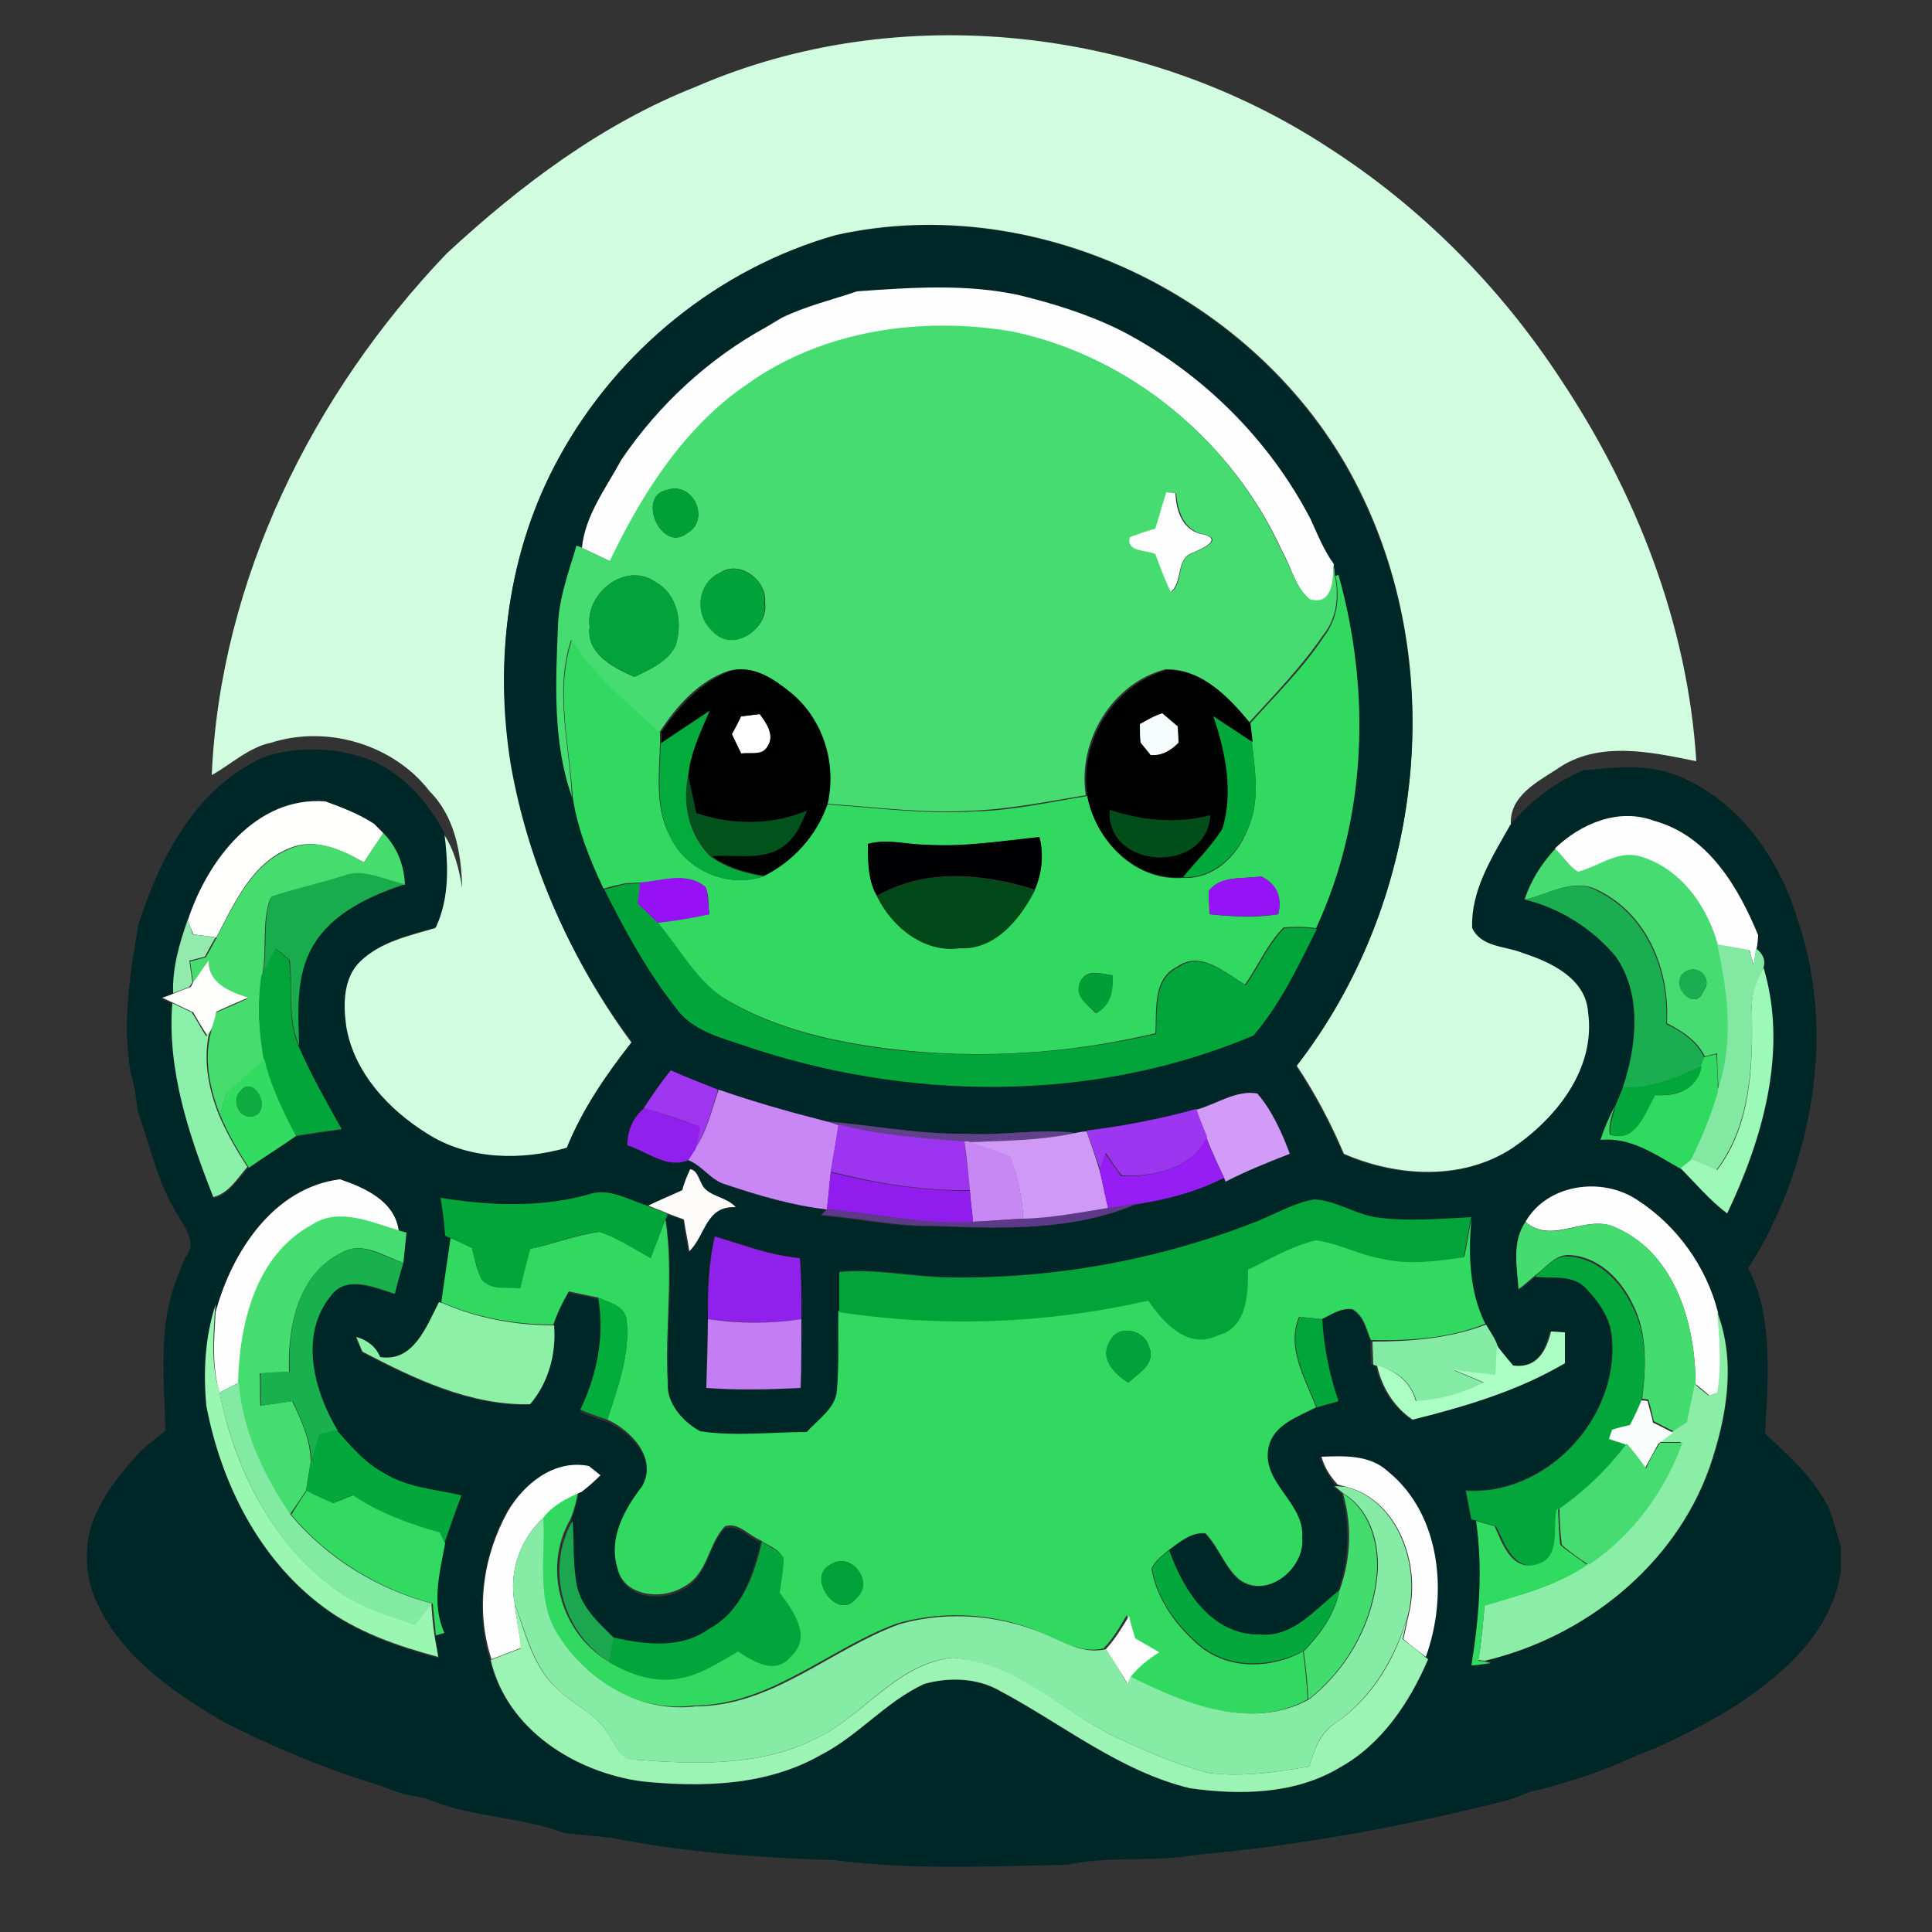 <?xml version="1.0" encoding="utf-8"?>
<!-- Generator: Adobe Illustrator 26.0.3, SVG Export Plug-In . SVG Version: 6.00 Build 0)  -->
<svg version="1.1" id="Layer_1" xmlns="http://www.w3.org/2000/svg" xmlns:xlink="http://www.w3.org/1999/xlink" x="0px" y="0px"
	 viewBox="0 0 250 250" style="enable-background:new 0 0 250 250;" xml:space="preserve">
<rect x="0" y="0" width="250" height="250" fill="#333333" stroke="none"/>
<style type="text/css">
	.st0{fill:#FFFFFF;}
	.st1{fill:#D1FCDF;}
	.st2{fill:#002727;}
	.st3{fill:#FEFEFE;}
	.st4{fill:#47DC71;}
	.st5{fill:#00A036;}
	.st6{fill:#FDFDFD;}
	.st7{fill:#00A33A;}
	.st8{fill:#31D960;}
	.st9{fill:#01A33A;}
	.st10{fill:#000101;}
	.st11{fill:#03AA3C;}
	.st12{fill:#F5FDFC;}
	.st13{fill:#01A93B;}
	.st14{fill:#02521C;}
	.st15{fill:#FFFFFE;}
	.st16{fill:#024E1B;}
	.st17{fill:#FFFEFE;}
	.st18{fill:#46DC6E;}
	.st19{fill:#000002;}
	.st20{fill:#19AC4D;}
	.st21{fill:#01A53A;}
	.st22{fill:#9612F4;}
	.st23{fill:#014818;}
	.st24{fill:#9613F5;}
	.st25{fill:#1AAE50;}
	.st26{fill:#93EAAD;}
	.st27{fill:#82E8A2;}
	.st28{fill:#02A539;}
	.st29{fill:#FEFEFD;}
	.st30{fill:#009E36;}
	.st31{fill:#1AAE4E;}
	.st32{fill:#9CF9B7;}
	.st33{fill:#8BF0A9;}
	.st34{fill:#30D95F;}
	.st35{fill:#32DC60;}
	.st36{fill:#01A73B;}
	.st37{fill:#A037F0;}
	.st38{fill:#0EAB41;}
	.st39{fill:#C887F4;}
	.st40{fill:#D29BF7;}
	.st41{fill:#911FED;}
	.st42{fill:#9C36F0;}
	.st43{fill:#60418A;}
	.st44{fill:#9C34F0;}
	.st45{fill:#CF9AF6;}
	.st46{fill:#971DF5;}
	.st47{fill:#C888F4;}
	.st48{fill:#FDFCFB;}
	.st49{fill:#911CEE;}
	.st50{fill:#FFFEFF;}
	.st51{fill:#02A43A;}
	.st52{fill:#5D398A;}
	.st53{fill:#45DD70;}
	.st54{fill:#45DC6F;}
	.st55{fill:#9021EC;}
	.st56{fill:#18B14E;}
	.st57{fill:#02A63B;}
	.st58{fill:#8DF0A7;}
	.st59{fill:#02AD3C;}
	.st60{fill:#99F7B2;}
	.st61{fill:#01A63A;}
	.st62{fill:#8AEEA7;}
	.st63{fill:#C57DF4;}
	.st64{fill:#83EBA3;}
	.st65{fill:#01A23C;}
	.st66{fill:#ABFFC5;}
	.st67{fill:#82EAA3;}
	.st68{fill:#FAFDFB;}
	.st69{fill:#02A83C;}
	.st70{fill:#46DC71;}
	.st71{fill:#FEFDFD;}
	.st72{fill:#86EBA5;}
	.st73{fill:#32DA61;}
	.st74{fill:#43DD6E;}
	.st75{fill:#31DA60;}
	.st76{fill:#1CA64F;}
	.st77{fill:#01A53B;}
	.st78{fill:#03A73B;}
	.st79{fill:#00A138;}
	.st80{fill:#9BF4B4;}
	.st81{fill:#FEFDFE;}
</style>
<g id="_x23_ffffffff">
	<path class="st0" d="M95.9,92.7c0.8-0.1,1.6-0.2,2.4-0.3c0.9,1.1,2,2.8,1,4.2c-0.7,1.3-2.3,0.8-3.4,0.9c-0.3-0.6-0.9-1.9-1.2-2.5
		C95.1,94.4,95.6,93.3,95.9,92.7z"/>
</g>
<g id="_x23_d1fcdfff">
	<path class="st1" d="M90.1,11.2c26.3-11.4,58-7.7,81.8,7.9c12,7.7,22.2,18,30,29.9c9.8,14.7,16.5,31.8,17.6,49.5
		c-5.9-1.2-12.7-2.7-18,1c-2.6,1.7-6.2,3.5-6,7.2c-2.3,4.1-5.1,8.4-4.9,13.3c1.2,2.5,4.3,2.2,6.5,3.2c3.7,1.2,8.2,3.3,8.5,7.7
		c1,7.3-4.1,13.7-9.8,17.6c-6.5,4.3-15,3.8-21.9,0.8c-1.7-4-3.7-7.8-6.1-11.4c16.1-20.8,19.9-50.8,8.1-74.5
		c-12-24.3-41.1-38.9-67.7-33C93,34.7,79.9,45.4,72.4,59.1c-6.7,12.1-8.5,26.4-6.2,39.9c2.3,13,7.7,25.3,15.5,35.9
		c-3.3,4.2-6.4,8.7-8.4,13.7c-5.9,1.8-12.8,1.7-18.1-1.8c-5-3.1-9.5-7.9-10.5-13.9c-0.4-2.9-0.4-6.4,1.9-8.5
		c2.6-2.5,6.3-3.3,9.7-4.3c1.8-3.8,1.6-8.1,1.1-12.2c1.4,2.1,2,4.5,2.4,7c-0.1-4.4-0.9-9.2-4.2-12.5c-4.7-6.1-13.3-8.6-20.5-6.3
		c-2.9,0.6-5.2,2.8-7.7,4.2C28.5,75.1,40.4,51,57.8,32.8C67.3,24,77.9,16,90.1,11.2z"/>
</g>
<g id="_x23_002727ff">
	<path class="st2" d="M72.4,59.1c7.5-13.7,20.6-24.4,35.7-28.6c26.6-6,55.7,8.7,67.7,33c11.9,23.7,8.1,53.7-8.1,74.5
		c2.4,3.6,4.4,7.4,6.1,11.4c6.9,3,15.4,3.5,21.9-0.8c5.7-3.9,10.8-10.3,9.8-17.6c-0.3-4.4-4.8-6.5-8.5-7.7c-2.2-0.9-5.3-0.7-6.5-3.2
		c-0.2-4.9,2.6-9.2,4.9-13.3c2.5-3.1,5.8-5.5,9.4-7.1c4-0.4,8.2-0.9,12.1,0.6c8.1,3.2,13.4,10.8,15.8,19c3.9,11.6,2.7,24.4-1.8,35.7
		c-1.3,3.1-2.8,6.3-4.7,9.1c0.7,1.3,1.2,2.7,1.6,4.1c1.4,5.6,0.9,11.6,0.6,17.3c3.1,2.9,6.4,5.8,8.3,9.8c0.6,1.6,1,3.2,1.5,4.8
		c0,0.8,0,2.4,0,3.2c-0.8,5.6-4.4,10.3-8.7,13.8c-2.7,2.3-5.7,4.2-8.8,5.9c-2.2,1.2-4.5,2.3-6.7,3.3c-1.4,0.5-2.8,1.1-4.1,1.7
		c-3.9,1.7-7.9,2.9-12,3.9c-1,0.4-2,0.8-3,1.1c-13.1,3.3-26.5,5.8-40,7c-5.6,1-11.3,0.1-16.8,1.3c-10,0.2-20.1,0.7-30.1-0.6
		c-9.7-0.3-19.4-1-28.9-2.9c-2-0.2-4.1-0.4-6.1-0.6c-5.8-2.2-12.2-2-17.9-4.5c-1-0.2-2.1-0.4-3.1-0.6c-1-0.4-2-0.7-3-1.1
		c-6.9-2.1-13.6-4.9-20.1-8.2c-6.9-4.1-14.1-9-17-17c-0.9-2.9-0.9-6,0.1-8.9c1.3-3.4,3.6-6.3,6.1-9c1-1,2.2-1.8,3.3-2.8
		c-0.1-5.7-0.8-11.6,0.7-17.3c0.5-1.7,1.1-3.4,1.9-5.1c1.6-2-0.2-4-1.2-5.8c-2.5-4.1-3.4-8.8-5-13.2c-0.2-1.7-0.4-3.4-0.9-4.9
		c-1.1-6.4-0.1-12.8,1-19.1c2.8-8.8,7.5-17.9,16.4-21.8c4.5-1.4,9.6-1.2,14,0.6c4.1,1.9,7.1,5.3,9.2,9.3c0.5,4.1,0.7,8.3-1.1,12.2
		c-3.4,0.9-7,1.8-9.7,4.3c-2.3,2.2-2.3,5.6-1.9,8.5c1,6,5.5,10.8,10.5,13.9c5.3,3.4,12.2,3.5,18.1,1.8c2-5,5.1-9.5,8.4-13.7
		C73.9,124.3,68.4,112,66.1,99C63.9,85.5,65.7,71.2,72.4,59.1 M101.2,41.1c-0.5,0.3-1.4,0.8-1.9,1.1c-7.6,4.1-14,10.1-18.8,17.2
		c-2,3.7-4.6,7.2-5.1,11.4l-0.5-0.2c-1,3.4-2.3,6.8-2.4,10.4c-0.2,7.4-0.7,15.1,1.8,22.1c0.6,4.2,2.2,8.1,4,11.9
		c2.7,5.4,5.5,10.8,9.2,15.5c2,2.7,5.4,3.6,8.4,4.6c21.2,7.4,45.4,7.6,66.2-1.2c3.5-4.1,5.8-9,8.2-13.8c6.6-14.2,7.1-30.7,2.9-45.7
		l-0.4,0.1c-0.1-0.4-0.2-1.1-0.2-1.5c-1.3-1.8-2-3.9-3-5.8c-5.4-10.4-14.1-19-24.5-24.4c-4.2-2.1-8.7-3.5-13.2-4.6
		c-6.9-1.5-14.1-1-21-0.5C107.6,38.8,104.3,39.6,101.2,41.1 M24.3,119.1c-1,3.1-2,6.2-1.9,9.5c-0.4,0.1-1.2,0.4-1.6,0.6
		c0.4,0.2,1.1,0.5,1.5,0.7c-0.7,8.8,2.2,17.2,5.4,25.2c2-0.6,3.1-2.5,4.4-3.9c2-1.4,4.1-2.7,6.1-4.1c2-0.3,4-0.6,6-0.9
		c-2-3.6-4-7.1-5.6-10.8c0-4.3-0.5-9,1.8-12.9c2.5-4.3,7.4-6.5,11.9-8c-0.2-2.5-1-4.9-2.8-6.7c-0.3-0.3-0.9-0.9-1.2-1.2
		c-1.9-1.3-4.1-2.1-6.3-2.9C33.1,103,26.8,111.4,24.3,119.1 M201.2,109.8c-1.7,2-3.2,4.1-4,6.6c4.6,1.1,8.9,3.8,11.9,7.4
		c3.4,5,2.6,11.5,0.9,16.9c-0.4,0.8-0.7,1.7-1.1,2.5c-0.7,1.4-1.4,2.8-1.8,4.3c3.9-0.4,7.1,1.8,10.3,3.7c2.1,1.9,3.8,4.2,6.1,5.9
		c4.7-9.7,7.9-21.1,4.7-31.8c0.3-1,0-1.8-1-2.5c0-0.4,0.1-1.3,0.2-1.8c-2.5-6.3-6.5-12.9-13.5-14.8
		C209.4,104.5,204.6,106.6,201.2,109.8 M83.3,143.4c-1.5,1.2-2.1,3-2.2,4.8c2.6,0.8,5.1,3.1,7.9,1.9c1.9,0.6,3,2.7,5,3.2
		c4.2,1.5,8.5,2.7,13,3.2c-0.2,0.2-0.6,0.6-0.8,0.8c4.9,0.4,9.8,1.5,14.7,1.4c8.8,0.3,18.1,0.6,26.2-2.9c3.8-0.7,7.7-1.6,11.2-3.4
		l0.2,0.5c2.7-1.3,5.5-2.5,8.3-3.6c-1.1-2.7-2.3-5.5-4.2-7.8c-2.7-0.5-5.3,1.4-7.9,2.1c-4.6,1.3-9.4,2.2-14.2,2.8
		c-0.3,0.1-1.1,0.2-1.4,0.2c-4.7-0.6-9.5,0.4-14.2,0.1c-6.1,0.1-12-1.1-18.1-1.6c-4.7-1.2-9.4-2.5-13.9-4.1
		c-2.1-0.8-4.1-1.6-6.1-2.5C85.6,140,84.4,141.7,83.3,143.4 M89.3,151.3c-0.4,0.9-0.8,1.9-1.1,2.8c-1.5,0.6-3,1.3-4.4,2
		c-2.5-0.8-5-2.5-7.7-1.4c-6.2,1.7-12.7,1.4-19,0.4c0.2,1.6,0.4,3.3,0.6,4.9l0.7,0.3c-0.5,2.8-0.9,5.5-1.2,8.3l-0.4-0.1
		c-1.5,3.2-3.3,7.9-7.7,7.2c-0.6-1.4-1.7-2.2-3.1-2.6c0.2,0.5,0.6,1.4,0.8,1.9c6.7,3.5,14,7,21.7,6.8c2.4-2.8,3.4-6.6,3.1-10.2
		c0.5-1.5,1.1-3,2-4.3c0.9,0.2,2.9,0.6,3.8,0.8c0.9,5-0.2,10-2.3,14.6c1.2,0.5,2.3,0.9,3.5,1.3c3.1,1.4,6.5,5,4.5,8.6
		c-2.2,3-4.3,6.7-3.2,10.6c0.9,3.7,5.8,4.2,8.6,2.4c3.1-1.5,3.1-5.5,5.3-7.8c1.7-0.6,3.1,1.2,4.6,1.8c-1,4.3-2.6,9.1-6.8,11.3
		c-3.6,2.6-8.2,2.1-12.3,1.1c-1.9-2-4.1-3.9-4.8-6.6c-0.6-2.8-0.4-5.7-0.6-8.6c0.4-1.2,0.8-2.4,1-3.6l0.1,0c0.8-0.7,1.7-1.5,2.5-2.2
		c-0.4-0.3-1.1-0.9-1.5-1.2c-4.5-0.8-8.3,2.3-10.5,5.9c-3.1,5.8-4.1,12.8-2.1,19.1c2.1,9,10.9,14.5,19.5,15.7
		c7.8,0.9,16.2,0.6,23.2-3.4c4.9-2.4,8.4-6.9,13.4-9.2c3.2-0.9,6.8-0.7,9.8,0.9c8.1,4.3,15.5,10.4,24.6,12.6
		c6.5,1,13.6,0.8,19.4-2.7c5.4-3.1,9-8.4,11.4-14l-0.4-0.3c3-7.9,2-18.3-4.9-24c-2.3-2.1-5.6-2-8.6-1.9c0.4,1.3,1.1,2.5,1.9,3.6
		l1.1,0.3l-1.4-0.1l1.2,1c1.1,4.2,1,8.5-0.5,12.6c-3.1,2.4-5.9,6.1-10.3,5.7c-6.2,0.1-9.9-5.7-11.7-10.9c1.4-1,2.9-2.4,4.8-2.2
		c1.8,1.8,2.5,4.4,4.4,6c3.6,2.6,8.5-1.6,8.1-5.4c0.4-4.6-5.5-7.2-4.3-11.9c0.7-2.8,3.8-3.8,6.1-5c0.9-0.2,1.9-0.5,2.8-0.8
		c-1.2-3.4-1.9-6.9-2.1-10.6c1.3-0.6,2.5-1.5,4-1.3c1.5,0.8,1.8,2.6,2.4,4c0,1,0.1,2,0.1,3l0.6,0.2c0.6,2.8,2.2,5.4,4.6,7
		c6.8-1.6,13.6-3.7,19.7-7.3c0-1.3,0-2.6,0-4c-0.5,0-1.4-0.1-1.8-0.1c-0.6,2.6-1.8,4.8-4.8,4.5c-0.5-0.7-1.6-2-2.1-2.6
		c-0.3-1-1-1.9-1.5-2.8c-2.1-4.2-2.2-9-1.8-13.6l0.1-0.3c-4.2,0.3-8.4,0.7-12.5,0c-2.7-0.5-5.1-2.1-7.8-2.3
		c-2.9,0.5-5.4,2.1-8.1,3.1c-12.8,4.9-26.4,7.3-40.1,6.9c-4.4-0.2-8.9-1.1-13.3-0.7c0,1.7,0,3.5,0,5.2c-0.1,3.4,0.1,6.8-0.2,10.2
		c-0.2,2.4-2.5,3.9-3.9,5.5c-4.6-0.1-9.3,0.5-13.8-0.1c-2.3-1.2-4.4-3.6-4.2-6.3c-0.3-7,0.8-14.1-0.3-21.1l0.3-0.7
		c0.5,0.2,1.5,0.5,1.9,0.7c0.2,1.4,0.4,2.7,0.7,4.1c2.1-2,2.1-6,6-5.7c-1-1.2-2.8-1.2-3.9-2.3C90.4,153.2,90.4,151.4,89.3,151.3
		 M27.9,169.8l0.1-0.9c-1.4,4.3-1.6,8.8-1.2,13.2c1.9,10,6.8,19.9,15.1,26c4.4,3.3,9.7,5.1,14.9,6.5c-0.1-0.7-0.4-2.2-0.5-2.9
		c0.3-0.1,0.8-0.2,1.1-0.3c-1.7-3.8-0.5-7.8,0.1-11.6c0.7-2.1,1.5-4.1,2.2-6.2c-3.5-0.9-7.2-1-10.2-3c-2.4-1.3-4.1-3.4-5.9-5.4
		c-3.1-5-5-12.4-0.9-17.4c2-2.8,5.7-1.1,8.3-0.3c0.4-1.4,0.8-2.7,1.1-4c0.1-1,0.3-2.9,0.4-3.9c-0.2-0.1-0.7-0.2-1-0.3
		c-0.4-3.9-4.3-5.6-7.6-6.7C35.4,153.6,30,162,27.9,169.8 M197.4,158.1c-1.8,2.7-1,5.9-0.9,8.9c0.6-0.4,1.7-1.4,2.2-1.8
		c2.2,0.3,5-0.4,6.6,1.6c1.6,1.7,3.1,3.9,3.2,6.3c1,10.3-8.4,20.4-18.9,19.7c0.2,1.2,0.4,2.5,0.7,3.7l0.8,0.2
		c1,6.2,0.4,12.5-0.6,18.7c0.6-0.1,1.8-0.3,2.5-0.3l-0.8-0.2c12.9-3.1,24.6-12.4,29.1-25c2.2-6.4,3.4-13.6,1-20.1
		c-1.5-5.9-5.3-11.2-10.4-14.5C207.3,152.2,200.2,153.2,197.4,158.1 M92.5,160c-0.9,3.5-1,7.1-0.9,10.7c-0.1,3-0.2,5.9-0.2,8.9
		c4,0.3,8.1,0.2,12.2,0c0.1-3,0.1-5.9,0.1-8.9c0-2.6,0-5.3-0.2-7.9C99.7,162.4,96.2,161,92.5,160z"/>
</g>
<g id="_x23_fefefeff">
	<path class="st3" d="M101.2,41.1c3.1-1.5,6.5-2.3,9.7-3.4c7-0.5,14.2-1,21,0.5c4.5,1.1,9,2.5,13.2,4.6c10.4,5.4,19.1,14,24.5,24.4
		c0.9,2,1.7,4,3,5.8c0.1,2.1-0.1,5.6-3.1,4.6c-1.9-1.6-2.4-4.2-3.6-6.3c-6.4-14.1-19.5-25.1-34.8-28.3c-11.7-2-24.5-0.3-34.3,6.8
		c-8.2,5.5-13.7,14.1-17.7,22.9c-1.3-0.6-2.5-1.2-3.8-1.8c0.4-4.2,3.1-7.7,5.1-11.4c4.8-7.1,11.3-13.1,18.8-17.2
		C99.7,42,100.7,41.4,101.2,41.1z"/>
</g>
<g id="_x23_47dc71ff">
	<path class="st4" d="M96.7,49.7c9.8-7,22.6-8.8,34.3-6.8c15.3,3.2,28.4,14.2,34.8,28.3c1.2,2.1,1.8,4.7,3.6,6.3
		c3,1,3.2-2.5,3.1-4.6c0.1,0.4,0.2,1.1,0.2,1.5c0.6,2.7,0.3,5.6-1.5,7.8c-2.8,4.1-6.3,7.7-9.6,11.3c-2.7-3.3-6.1-7-10.8-6.9
		c-6.9,1.8-11.4,9.3-10.3,16.3c-4.9,0.8-9.7,1.8-14.7,2c-6.3,0.4-12.7-0.5-19-0.9c1.2-5.2-0.6-11-4.8-14.4c-2.1-1.7-4.8-3.6-7.7-2.8
		c-3.9,1.3-6.8,4.6-9,8c-4.1-3.7-8.6-7.1-11.4-12c-2.2,6.6-0.2,13.6,0.1,20.3c-2.5-7.1-2.1-14.7-1.8-22.1c0.1-3.6,1.4-7,2.4-10.4
		l0.5,0.2c1.2,0.6,2.5,1.2,3.8,1.8C83.1,63.8,88.6,55.2,96.7,49.7 M86.3,63.4c-4,0.8-0.7,8.2,2.6,5.6C92,67.3,89.7,62.2,86.3,63.4
		 M150.9,63.7c-0.4,1.6-0.9,3.1-1.3,4.7c-1.1,0.3-2.2,0.7-3.3,1.1c-0.4,2,2.1,1.5,3.3,2.2c0.6,1.7,1.2,3.3,2,4.9
		c1.6-1.3,0.5-4.4,2.9-5.1c0.9-0.4,3.8-1.6,1.5-2.3c-2.8-0.5-3.6-2.9-3.8-5.4C151.8,63.8,151.2,63.7,150.9,63.7 M93.2,74.1
		c-3,1.3-3.4,5.6-0.9,7.6c2.5,2.8,7.2-0.3,6.7-3.7C99.3,75.1,95.7,72.4,93.2,74.1 M76.3,81.1c-0.5,3.5,3.1,5.3,5.8,6.5
		c2-1,4.2-1.9,5.3-4c1-3,0.3-6.7-2.6-8.3C80.9,72.6,75.7,76.8,76.3,81.1z"/>
	<path class="st4" d="M197.3,116.4c0.8-2.5,2.2-4.7,4-6.6c0.9,1,1.6,2.2,2.9,2.9c2.7-0.7,5.1-2.8,8-2c5.2,1.6,8.7,6.5,10.1,11.5
		c1.4,6.2,2.2,12.8,0.1,19c-0.1-1.6-0.2-3.2-0.2-4.9c-0.4,0.1-1.2,0.3-1.6,0.4c-1-2.1-3-3.3-4.9-4.3c0.4-6.8-2.5-14.1-8.9-17.2
		C203.6,113.5,200.3,115.8,197.3,116.4 M218,125.8c-2.1,1.5,1.3,5.3,2.4,2.5C221.7,126.7,219.8,124.6,218,125.8z"/>
</g>
<g id="_x23_00a036ff">
	<path class="st5" d="M86.3,63.4c3.4-1.2,5.7,3.9,2.6,5.6C85.7,71.7,82.3,64.2,86.3,63.4z"/>
</g>
<g id="_x23_fdfdfdff">
	<path class="st6" d="M150.9,63.7c0.3,0,0.9,0.1,1.2,0.1c0.1,2.5,1,5,3.8,5.4c2.3,0.7-0.6,1.9-1.5,2.3c-2.3,0.7-1.3,3.8-2.9,5.1
		c-0.8-1.6-1.4-3.3-2-4.9c-1.2-0.6-3.8-0.2-3.3-2.2c1.1-0.4,2.2-0.8,3.3-1.1C150,66.8,150.4,65.3,150.9,63.7z"/>
</g>
<g id="_x23_00a33aff">
	<path class="st7" d="M93.2,74.1c2.5-1.6,6.1,1,5.7,3.9c0.6,3.4-4.1,6.6-6.7,3.7C89.8,79.6,90.2,75.4,93.2,74.1z"/>
</g>
<g id="_x23_31d960ff">
	<path class="st8" d="M172.8,74.5l0.4-0.1c4.2,15,3.7,31.5-2.9,45.7c-1.4-0.2-2.8-0.2-4.2-0.1c-2.1,2.1-3.3,5-5,7.4
		c-2.6-1.5-5.7-4.5-8.8-2.3c-3.2,1.6-2.6,5.6-2.8,8.6c-11.3,2.7-23,3.4-34.5,2c-7.1-0.9-14.3-2.5-20.6-6.1
		c-4.2-2.3-6.4-6.7-9.3-10.2c2.2-0.3,4.5-0.7,6.7-1.1c-0.2-1.2,0-2.4-0.5-3.5c-2.4-2.1-5.7-0.7-8.5-0.6c-0.5,0-1.4,0.1-1.9,0.1
		c-0.9,0.2-1.9,0.4-2.8,0.7c-1.8-3.8-3.4-7.8-4-11.9c-0.4-6.7-2.3-13.7-0.1-20.3c2.9,4.8,7.3,8.2,11.4,12c0,0.3,0,1.1,0,1.4
		c-0.1,4-0.7,8.3,1.3,12c2,4.4,7.5,6.8,12.1,5.2c3.8-1.9,6.8-5.2,8.2-9.3c6.3,0.4,12.6,1.3,19,0.9c4.9-0.1,9.8-1.2,14.7-2
		c1.1,5.8,6.2,11.1,12.4,10.6c3.9,0.2,7-2.8,8.3-6.2c1.7-3.6,1-7.6,0.6-11.3c-0.1-0.6-0.2-1.8-0.3-2.4c3.3-3.7,6.9-7.2,9.6-11.3
		C173.1,80.1,173.4,77.2,172.8,74.5 M112.3,109.2c0.1,2.3,0,4.8,1.2,6.8c1.9,3.9,6,7.3,10.6,6.7c4.6,0.2,7.9-3.8,9.8-7.5
		c0.9-2.2,1.2-4.5,0.6-6.8c-4.8,0.4-9.7,1.2-14.5,1C117.4,109.3,114.8,108.5,112.3,109.2 M156.4,115.3c0,1,0.1,2,0.1,3
		c2.9,0.3,5.9,0.5,8.9,0c0.5-2.2-0.2-3.9-2.2-4.9C160.9,113.8,158,113.2,156.4,115.3 M139.8,127c-0.8,1.9,0.9,3,2,4.1
		c1.9-1,2.3-3,2.1-4.9C142.4,126,140.7,125.3,139.8,127z"/>
	<path class="st8" d="M189.5,162.6c0.3-1.6,0.6-3.2,0.9-4.9c-0.4,4.6-0.3,9.4,1.8,13.6c-4.7,1.9-9.8,2.2-14.8,2.1
		c-0.6-1.4-0.9-3.2-2.4-4c-1.5-0.2-2.7,0.7-4,1.3c-1-0.1-1.9-0.2-2.9-0.3c-1.7,4,0.8,8,2.2,11.7c-2.3,1.2-5.4,2.2-6.1,5
		c-1.2,4.7,4.7,7.3,4.3,11.9c0.4,3.9-4.5,8-8.1,5.4c-1.9-1.6-2.7-4.2-4.4-6c-1.9-0.2-3.4,1.2-4.8,2.2c-0.8,0.7-1.8,1.4-2.2,2.4
		c0.7,4.1,3.4,7.7,6.6,10.3c3.8,2.8,9,2.6,13,0.4c0.3,2.1,0.5,4.1,0.6,6.2c-7.4,4.1-16.2,0.5-23.2-3c1.1-1.3,2.4-2.2,3.7-3.2
		c-1-0.6-2.1-1.2-3.1-1.8c-0.2-1-0.5-2-0.8-2.9c-0.9,1.5-1.8,3.1-3,4.3c-2.4,0.6-4.7-0.5-6.9-1.5c-6.1-3-13.4-3.6-19.9-1.7
		c-8.9,3.3-16.4,10.6-26.3,10.6c-7.1,0.9-14-3.2-17.7-9.1c-3-4.5-1.7-10.2-2-15.3c1.2-1.5,3-2.5,4.8-3.3c-0.2,1.2-0.5,2.4-1,3.6
		c-3.6,6.2-1.3,14.6,4.8,18.3c2.7,1.6,5.9,2.6,9.1,2.1c2.8-0.5,5.2-2.1,7.6-3.5c2,1.3,4.8,3.1,6.8,0.7c2.9-2.6,0.3-5.9-1.4-8.3
		c0.2-1.5,0.5-3,0.5-4.5c-0.6-1.1-1.9-1.4-2.8-2.1c-1.5-0.6-2.9-2.4-4.6-1.8c-2.2,2.3-2.2,6.2-5.3,7.8c-2.8,1.8-7.8,1.3-8.6-2.4
		c-1.2-3.9,0.9-7.6,3.2-10.6c2-3.6-1.4-7.2-4.5-8.6c1.3-4.1,2.9-8.3,2.5-12.7c-0.1-2-2.2-2.4-3.7-3.1c-1-0.2-2.9-0.6-3.8-0.8
		c-0.8,1.4-1.5,2.8-2,4.3c-5,0-9.9-0.9-14.5-2.9c0.4-2.8,0.8-5.6,1.2-8.3c0.9,0.4,1.9,0.8,2.8,1.3c0.3,1.4,0.6,2.8,1.2,4
		c1.2,1.5,3.3,0.9,5,1.2c0.4-1.7,0.8-3.4,1.3-5.1c3-0.6,5.9-1.8,9-2.2c2.4,0.8,4.5,2.2,6.6,3.4c0.6-1.7,1.3-3.4,1.9-5
		c1.1,7-0.1,14.1,0.3,21.1c-0.2,2.7,2,5.1,4.2,6.3c4.6,0.7,9.2,0.1,13.8,0.1c1.5-1.7,3.8-3.1,3.9-5.5c0.3-3.4,0.1-6.8,0.2-10.2
		c13.3,2,26.9,1.5,40-1.5c1.9,2.9,5.1,6.4,9,4.5c3.8-1,3.9-5.3,3.9-8.5c2.8-1.4,5.6-3.1,8.8-3.8c3,0.4,5.7,1.9,8.6,2.4
		C182.4,163.6,186,163,189.5,162.6 M143.6,173.6c-1.3,2.2,0.6,4.2,2.4,5.3c1.3-1.2,3.6-2.4,2.7-4.6
		C148.1,172,144.6,171.3,143.6,173.6 M107.4,202.5c-3.1,1.7,1.1,7.4,3.4,4.3C113.2,204.7,110.1,200.6,107.4,202.5z"/>
</g>
<g id="_x23_01a33aff">
	<path class="st9" d="M76.3,81.1c-0.6-4.3,4.6-8.5,8.5-5.8c2.9,1.6,3.6,5.3,2.6,8.3c-1.1,2.1-3.3,3-5.3,4
		C79.4,86.3,75.8,84.6,76.3,81.1z"/>
</g>
<g id="_x23_000101ff">
	<path class="st10" d="M94.6,86.8c2.9-0.8,5.6,1.1,7.7,2.8c4.2,3.4,6,9.2,4.8,14.4c-1.4,4.1-4.4,7.4-8.2,9.3
		c-2.5-0.4-4.9-1.1-6.9-2.6c3.3-0.4,7.3,0.8,10-1.8c1.2-1,1.7-2.6,2.4-4c-4.6,1.9-9.6,1.9-14.3,0.3c-0.3-1.6-0.7-3.1-1-4.7
		c0.2-3,1.6-5.8,2.8-8.6c-2.1,1.4-4.2,2.8-6.3,4.2c0-0.3,0-1.1,0-1.4C87.8,91.5,90.7,88.2,94.6,86.8 M95.9,92.7
		c-0.3,0.6-0.9,1.7-1.2,2.3c0.3,0.6,0.9,1.9,1.2,2.5c1.2-0.2,2.8,0.3,3.4-0.9c1-1.4-0.1-3-1-4.2C97.5,92.5,96.7,92.6,95.9,92.7z"/>
	<path class="st10" d="M140.7,103c-1.1-7,3.4-14.4,10.3-16.3c4.6-0.1,8.1,3.6,10.8,6.9c0.1,0.6,0.2,1.8,0.3,2.4
		c-1.7-1.1-3.3-2.2-5-3.3c1.6,4.6,2.6,9.7,1.1,14.5c-1.4,2.3-3.4,4.2-5.1,6.3C146.9,114,141.8,108.8,140.7,103 M147.5,93.7
		c0,0.8,0,1.6,0.1,2.4c0.3,0.4,1,1.2,1.3,1.6c1.5,0.1,2.6-0.6,3.6-1.6c0-0.5-0.1-1.5-0.1-2.1c-0.5-0.4-1.5-1.3-2-1.7
		C149.4,92.6,148.4,93.2,147.5,93.7 M143.6,104.8c-0.5,7.7,12.5,8.4,13,0.7C152.3,106.7,147.9,106.3,143.6,104.8z"/>
</g>
<g id="_x23_03aa3cff">
	<path class="st11" d="M85.5,96.2c2.1-1.4,4.2-2.8,6.3-4.2c-1.2,2.8-2.5,5.5-2.8,8.6c-0.7,3.7,0.2,7.5,2.9,10.2
		c2,1.5,4.5,2.2,6.9,2.6c-4.6,1.6-10.1-0.8-12.1-5.2C84.8,104.5,85.4,100.2,85.5,96.2z"/>
</g>
<g id="_x23_f5fdfcff">
	<path class="st12" d="M147.5,93.7c0.9-0.5,1.9-1.1,2.9-1.4c0.5,0.4,1.5,1.3,2,1.7c0,0.5,0.1,1.6,0.1,2.1c-1,1-2.1,1.7-3.6,1.6
		c-0.3-0.4-1-1.2-1.3-1.6C147.5,95.3,147.5,94.5,147.5,93.7z"/>
</g>
<g id="_x23_01a93bff">
	<path class="st13" d="M157,92.7c1.7,1.1,3.3,2.2,5,3.3c0.4,3.8,1.1,7.8-0.6,11.3c-1.3,3.4-4.5,6.4-8.3,6.2c1.7-2.1,3.7-4,5.1-6.3
		C159.6,102.5,158.6,97.3,157,92.7z"/>
</g>
<g id="_x23_02521cff">
	<path class="st14" d="M89.1,100.6c0.3,1.6,0.6,3.1,1,4.7c4.7,1.5,9.7,1.5,14.3-0.3c-0.7,1.4-1.2,2.9-2.4,4c-2.7,2.6-6.7,1.5-10,1.8
		C89.3,108.1,88.3,104.3,89.1,100.6z"/>
</g>
<g id="_x23_fffffeff">
	<path class="st15" d="M24.3,119.1c2.5-7.7,8.8-16.1,17.8-15.4c2.2,0.8,4.3,1.6,6.3,2.9c0.3,0.3,0.9,0.9,1.2,1.2
		c-0.8,1.3-1.7,2.5-2.5,3.8c-2.9-1.6-6.2-3.2-9.5-1.9c-5,1.9-7.3,7.2-9.6,11.6c-0.8-0.1-2.3-0.3-3-0.4
		C24.8,120.4,24.5,119.5,24.3,119.1z"/>
</g>
<g id="_x23_024e1bff">
	<path class="st16" d="M143.6,104.8c4.2,1.4,8.7,1.8,13,0.7C156.1,113.2,143.1,112.5,143.6,104.8z"/>
</g>
<g id="_x23_fffefeff">
	<path class="st17" d="M201.2,109.8c3.3-3.2,8.2-5.3,12.8-3.6c7,1.9,10.9,8.5,13.5,14.8c0,0.4-0.1,1.3-0.2,1.8
		c-0.1,0.5-0.2,1.7-0.3,2.2c-0.2-0.5-0.5-1.5-0.6-2c-1.4-0.2-2.8-0.5-4.1-0.7c-1.4-5.1-4.9-10-10.1-11.5c-2.9-0.8-5.3,1.3-8,2
		C202.9,112,202.2,110.7,201.2,109.8z"/>
</g>
<g id="_x23_46dc6eff">
	<path class="st18" d="M47.1,111.6c0.8-1.3,1.6-2.5,2.5-3.8c1.8,1.8,2.7,4.2,2.8,6.7c-2.6-0.5-5.2-2.1-7.9-1.1
		c-3.1,1.1-6.4,1.7-9.5,2.8c-1.2,3.1-0.4,6.8-1.1,10.2c-0.6,3.6-0.4,7.2,0.3,10.7c-1.6,1.5-3.2,2.9-4.9,4.4
		c-0.2,0.7-0.6,2.1-0.8,2.8c-1.4-3.5-2.2-7.4-1.1-11.1c0.1-0.5,0.4-1.6,0.6-2.2c1.4-0.6,2.8-1.2,4.1-1.8c-2.4-0.8-5-1.8-5.1-4.8
		c-0.7,0.9-1.3,1.9-2,2.8c-0.1-0.7-0.3-2.1-0.4-2.8c0.5-0.1,1.5-0.4,2-0.5c0.5-0.8,0.9-1.6,1.4-2.5c2.3-4.4,4.6-9.7,9.6-11.6
		C40.9,108.4,44.2,109.9,47.1,111.6z"/>
</g>
<g id="_x23_000002ff">
	<path class="st19" d="M112.3,109.2c2.5-0.7,5.1,0.1,7.7,0.1c4.9,0.3,9.7-0.5,14.5-1c0.6,2.3,0.3,4.7-0.6,6.8
		c-6.6-2.1-14.2-2.8-20.4,0.8C112.3,114,112.3,111.5,112.3,109.2z"/>
</g>
<g id="_x23_19ac4dff">
	<path class="st20" d="M44.5,113.3c2.6-1,5.3,0.6,7.9,1.1c-4.5,1.5-9.4,3.7-11.9,8c-2.3,3.9-1.9,8.6-1.8,12.9
		c-1.5-3.5-0.8-7.3-1.2-11c-0.6-0.6-1.2-1.1-1.8-1.5c-0.6,1.1-1.2,2.3-1.7,3.4c0.7-3.3-0.1-7,1.1-10.2
		C38.1,115,41.4,114.3,44.5,113.3z"/>
</g>
<g id="_x23_01a53aff">
	<path class="st21" d="M78.2,115.1c0.9-0.2,1.8-0.5,2.8-0.7c0.5,0,1.4-0.1,1.9-0.1c-0.1,0.7-0.2,2-0.3,2.7c0.9,0.8,1.7,1.6,2.6,2.5
		c3,3.5,5.2,7.9,9.3,10.2c6.3,3.6,13.5,5.2,20.6,6.1c11.5,1.3,23.2,0.6,34.5-2c0.2-3-0.4-7,2.8-8.6c3.1-2.2,6.2,0.8,8.8,2.3
		c1.7-2.4,2.9-5.3,5-7.4c1.4-0.1,2.8-0.1,4.2,0.1c-2.4,4.8-4.7,9.7-8.2,13.8c-20.8,8.8-45,8.5-66.2,1.2c-3-1-6.4-1.9-8.4-4.6
		C83.8,125.8,80.9,120.5,78.2,115.1z"/>
	<path class="st21" d="M57,155c6.3,1,12.8,1.3,19-0.4c2.7-1,5.2,0.6,7.7,1.4c0.9,0.4,1.8,0.7,2.7,1.1l-0.3,0.7
		c-0.6,1.7-1.3,3.3-1.9,5c-2.2-1.2-4.3-2.6-6.6-3.4c-3.1,0.3-6,1.6-9,2.2c-0.4,1.7-0.9,3.4-1.3,5.1c-1.7-0.2-3.8,0.4-5-1.2
		c-0.6-1.3-0.9-2.7-1.2-4c-0.9-0.4-1.9-0.9-2.8-1.3l-0.7-0.3C57.5,158.3,57.3,156.7,57,155z"/>
</g>
<g id="_x23_9612f4ff">
	<path class="st22" d="M82.8,114.2c2.8-0.2,6-1.5,8.5,0.6c0.4,1.1,0.3,2.3,0.5,3.5c-2.2,0.5-4.5,0.9-6.7,1.1
		c-0.8-0.8-1.7-1.7-2.6-2.5C82.6,116.3,82.8,114.9,82.8,114.2z"/>
</g>
<g id="_x23_014818ff">
	<path class="st23" d="M113.5,116c6.2-3.7,13.8-2.9,20.4-0.8c-1.9,3.8-5.2,7.8-9.8,7.5C119.5,123.3,115.4,119.9,113.5,116z"/>
</g>
<g id="_x23_9613f5ff">
	<path class="st24" d="M156.4,115.3c1.6-2.1,4.5-1.5,6.8-1.9c2,1,2.8,2.7,2.2,4.9c-2.9,0.4-5.9,0.3-8.9,0
		C156.5,117.3,156.4,116.3,156.4,115.3z"/>
</g>
<g id="_x23_1aae50ff">
	<path class="st25" d="M197.3,116.4c3-0.6,6.3-2.9,9.4-1.1c6.4,3.1,9.3,10.4,8.9,17.2c2,1,3.9,2.2,4.9,4.3l-0.3,1.2
		c-3.2,1.4-6.5,3-10.2,2.7c1.8-5.4,2.5-12-0.9-16.9C206.1,120.2,201.9,117.5,197.3,116.4z"/>
</g>
<g id="_x23_93eaadff">
	<path class="st26" d="M22.4,128.5c-0.1-3.3,0.8-6.4,1.9-9.5c0.2,0.5,0.5,1.4,0.6,1.9c0.8,0.1,2.3,0.3,3,0.4
		c-0.5,0.8-0.9,1.6-1.4,2.5c-0.5,0.1-1.5,0.4-2,0.5c0.1,0.7,0.3,2.1,0.4,2.8l-0.4,0.6C24,127.9,23,128.3,22.4,128.5z"/>
</g>
<g id="_x23_82e8a2ff">
	<path class="st27" d="M222.2,122.2c1.4,0.2,2.8,0.5,4.1,0.7c0.2,0.5,0.5,1.5,0.6,2c0.1-0.6,0.2-1.7,0.3-2.2c0.9,0.7,1.3,1.5,1,2.5
		c-0.9,1.8-1.7,3.7-1.5,5.8c0.1,7-0.2,14.6-4.6,20.4c-1.1-0.5-2.2-0.9-3.4-1.4c1.4-2.9,2.6-5.8,3.5-8.8
		C224.4,135.1,223.6,128.4,222.2,122.2z"/>
</g>
<g id="_x23_02a539ff">
	<path class="st28" d="M35.6,122.8c0.7,0.4,1.3,1,1.8,1.5c0.5,3.7-0.3,7.5,1.2,11c1.6,3.7,3.6,7.2,5.6,10.8c-2,0.3-4,0.5-6,0.9
		c-1.8-3.1-3.3-6.4-4.1-10c-0.6-3.5-0.8-7.2-0.3-10.7C34.4,125.1,35,124,35.6,122.8z"/>
</g>
<g id="_x23_fefefdff">
	<path class="st29" d="M25,127.1c0.7-0.9,1.3-1.9,2-2.8c0,3,2.7,4,5.1,4.8c-1.4,0.6-2.8,1.2-4.1,1.8c-0.1,0.6-0.4,1.6-0.6,2.2
		c-0.1,0.2-0.4,0.7-0.5,1c-0.7-1-1.3-2.1-1.9-3.1c-0.6-0.3-1.9-0.9-2.5-1.2c-0.4-0.2-1.1-0.5-1.5-0.7c0.4-0.1,1.2-0.4,1.6-0.6
		c0.5-0.2,1.6-0.6,2.1-0.8L25,127.1z"/>
</g>
<g id="_x23_009e36ff">
	<path class="st30" d="M139.8,127c0.9-1.6,2.7-1,4.2-0.8c0.1,2-0.3,3.9-2.1,4.9C140.6,129.9,138.9,128.9,139.8,127z"/>
</g>
<g id="_x23_1aae4eff">
	<path class="st31" d="M218,125.8c1.8-1.2,3.7,0.8,2.4,2.5C219.2,131.1,215.8,127.3,218,125.8z"/>
</g>
<g id="_x23_9cf9b7ff">
	<path class="st32" d="M226.7,131c-0.2-2.1,0.5-4,1.5-5.8c3.2,10.7-0.1,22.1-4.7,31.8c-2.3-1.7-4.1-3.9-6.1-5.9
		c0.4-0.3,1.1-0.9,1.4-1.1c1.1,0.4,2.3,0.9,3.4,1.4C226.6,145.6,226.8,138,226.7,131z"/>
</g>
<g id="_x23_8bf0a9ff">
	<path class="st33" d="M22.3,129.8c0.6,0.3,1.9,0.9,2.5,1.2c0.7,1,1.2,2.1,1.9,3.1c0.1-0.2,0.4-0.7,0.5-1c-1,3.7-0.3,7.6,1.1,11.1
		c1,2.4,2.3,4.6,3.7,6.8c-1.3,1.5-2.4,3.4-4.4,3.9C24.5,147,21.6,138.5,22.3,129.8z"/>
</g>
<g id="_x23_30d95fff">
	<path class="st34" d="M220.5,136.8c0.4-0.1,1.2-0.3,1.6-0.4c0.1,1.6,0.2,3.2,0.2,4.9c-0.9,3-2.1,6-3.5,8.8
		c-0.4,0.3-1.1,0.9-1.4,1.1c-3.2-1.8-6.4-4.1-10.3-3.7c0.5-1.5,1.1-2.9,1.8-4.3c-0.3,1.2-0.8,2.3-0.6,3.6c3.3,1.2,4.5-2.9,5.8-5.1
		c2.8,0.2,5.4-0.6,6-3.7L220.5,136.8z"/>
</g>
<g id="_x23_32dc60ff">
	<path class="st35" d="M29.3,141.4c1.6-1.4,3.3-2.9,4.9-4.4c0.8,3.5,2.4,6.8,4.1,10c-2,1.4-4.1,2.7-6.1,4.1
		c-1.4-2.2-2.7-4.4-3.7-6.8C28.7,143.5,29.1,142.1,29.3,141.4 M31.1,141.2c-1.3,1.3,0,4,2,3.1C35,143.4,32.8,139,31.1,141.2z"/>
</g>
<g id="_x23_01a73bff">
	<path class="st36" d="M210,140.7c3.6,0.2,6.9-1.3,10.2-2.7c-0.6,3.1-3.3,3.8-6,3.7c-1.3,2.2-2.5,6.3-5.8,5.1
		c-0.2-1.2,0.4-2.4,0.6-3.6C209.3,142.4,209.7,141.6,210,140.7z"/>
</g>
<g id="_x23_a037f0ff">
	<path class="st37" d="M83.3,143.4c1.1-1.7,2.2-3.3,3.5-4.9c2,0.9,4.1,1.7,6.1,2.5c-0.8,2.6-1.5,5.4-3,7.7c0.1-0.7,0.4-2.2,0.6-2.9
		C88.2,144.9,85.8,144.1,83.3,143.4z"/>
</g>
<g id="_x23_0eab41ff">
	<path class="st38" d="M31.1,141.2c1.8-2.2,4,2.2,2,3.1C31.1,145.2,29.8,142.5,31.1,141.2z"/>
</g>
<g id="_x23_c887f4ff">
	<path class="st39" d="M93,141c4.6,1.6,9.2,2.9,13.9,4.1c0.4,0.1,1.2,0.3,1.6,0.5c-0.3,2.1-0.7,4.1-1,6.1c-0.2,1.6-0.3,3.2-0.5,4.8
		c-4.4-0.5-8.8-1.8-13-3.2c-2-0.5-3.1-2.5-5-3.2l0,0l0.9-1.4C91.5,146.4,92.1,143.6,93,141z"/>
</g>
<g id="_x23_d29bf7ff">
	<path class="st40" d="M154.8,143.6c2.6-0.7,5.2-2.6,7.9-2.1c1.9,2.2,3.2,5.1,4.2,7.8c-2.8,1.1-5.6,2.2-8.3,3.6l-0.2-0.5
		c-0.8-1.7-1.6-3.4-2.3-5.2C155.7,145.9,155.2,144.8,154.8,143.6z"/>
</g>
<g id="_x23_911fedff">
	<path class="st41" d="M81.2,148.2c0-1.9,0.7-3.6,2.2-4.8c2.4,0.7,4.8,1.6,7.2,2.4c-0.1,0.7-0.4,2.2-0.6,2.9l-0.9,1.4l0,0
		C86.3,151.3,83.8,149,81.2,148.2z"/>
</g>
<g id="_x23_9c36f0ff">
	<path class="st42" d="M140.6,146.3c4.8-0.6,9.5-1.5,14.2-2.8c0.4,1.2,0.9,2.4,1.4,3.6c-1.9,4.1-6.9,5.2-11,5
		c-0.8-0.9-1.4-1.9-2.1-2.9c-0.2,0.5-0.5,1.7-0.7,2.2C141.8,149.7,141.2,148,140.6,146.3z"/>
</g>
<g id="_x23_60418aff">
	<path class="st43" d="M106.9,145.1c6,0.5,12,1.7,18.1,1.6c4.7,0.3,9.5-0.7,14.2-0.1c-4.6,1-9.2,1-13.9,1.2l-0.5,0
		c-5.5-0.4-11-0.8-16.3-2.2C108.1,145.4,107.3,145.2,106.9,145.1z"/>
</g>
<g id="_x23_9c34f0ff">
	<path class="st44" d="M108.5,145.5c5.3,1.4,10.8,1.8,16.3,2.2c0.2,2.1,0.5,4.2,0.7,6.3c-6.1,0.1-12.1-0.9-18-2.4
		C107.8,149.6,108.2,147.6,108.5,145.5z"/>
</g>
<g id="_x23_cf9af6ff">
	<path class="st45" d="M125.3,147.8c4.6-0.2,9.3-0.2,13.9-1.2c0.4-0.1,1.1-0.2,1.4-0.2c0.6,1.7,1.2,3.4,1.7,5.1
		c0.4,1.6,0.7,3.2,1.1,4.9c-3.6,0.7-7.3,1.3-11,1.4c-0.1-2.8-0.7-5.5-1.7-8.1C128.9,149,127.1,148.4,125.3,147.8z"/>
</g>
<g id="_x23_971df5ff">
	<path class="st46" d="M145.1,152.2c4.1,0.1,9.1-0.9,11-5c0.6,1.8,1.5,3.5,2.3,5.2c-3.5,1.8-7.3,2.8-11.2,3.4
		c-1.3,0.2-2.6,0.4-3.8,0.6c-0.4-1.6-0.7-3.2-1.1-4.9c0.2-0.6,0.5-1.7,0.7-2.2C143.7,150.2,144.3,151.2,145.1,152.2z"/>
</g>
<g id="_x23_c888f4ff">
	<path class="st47" d="M124.8,147.7l0.5,0c1.8,0.6,3.6,1.2,5.4,1.9c1,2.6,1.6,5.3,1.7,8.1c-2.2,0.1-4.3,0.3-6.5,0.4
		c-0.1-1.4-0.3-2.7-0.4-4.1C125.3,151.9,125.1,149.8,124.8,147.7z"/>
</g>
<g id="_x23_fdfcfbff">
	<path class="st48" d="M89.3,151.3c1.1,0.1,1.2,1.9,2,2.6c1.1,1,2.8,1.1,3.9,2.3c-3.9-0.2-3.9,3.7-6,5.7c-0.2-1.4-0.5-2.7-0.7-4.1
		c-0.5-0.2-1.4-0.5-1.9-0.7c-0.9-0.4-1.8-0.7-2.7-1.1c1.4-0.7,2.9-1.3,4.4-2C88.5,153.1,88.9,152.2,89.3,151.3z"/>
</g>
<g id="_x23_911ceeff">
	<path class="st49" d="M107,156.5c0.2-1.6,0.3-3.2,0.5-4.8c5.9,1.5,11.9,2.4,18,2.4c0.1,1.4,0.3,2.7,0.4,4.1
		C119.6,158.5,113.3,157,107,156.5z"/>
</g>
<g id="_x23_fffeffff">
	<path class="st50" d="M27.9,169.8c2.1-7.8,7.5-16.1,16.1-17.2c3.2,1.1,7.1,2.8,7.6,6.7c-3.5-1-7.6-3-11.1-0.8
		c-7.3,3.9-9.5,12.8-9.6,20.4c-0.6,0.3-1.9,1-2.5,1.3C27.4,176.8,27.7,173.2,27.9,169.8z"/>
	<path class="st50" d="M197.4,158.1c2.8-4.9,9.9-5.9,14.5-2.8c5.1,3.3,8.9,8.6,10.4,14.5c0.2,3.5,0.6,7,0,10.4l-1.1,0.4
		c-0.4-0.4-1.3-1.1-1.8-1.5c0-7.7-2.6-16.8-10.2-20.2C205.3,156.9,200.9,161.2,197.4,158.1z"/>
	<path class="st50" d="M65.7,195.6c2.1-3.6,6-6.8,10.5-5.9c0.4,0.3,1.1,0.9,1.5,1.2c-0.8,0.8-1.6,1.5-2.5,2.2l-0.1,0
		c-1.8,0.8-3.6,1.7-4.8,3.3c-3,2.8-4.5,7-3.7,11.1c0.2,1.9,0.6,3.8,0.9,5.7c-1.3,0.5-2.6,1-3.9,1.5
		C61.5,208.3,62.5,201.4,65.7,195.6z"/>
</g>
<g id="_x23_02a43aff">
	<path class="st51" d="M162,158.3c2.7-1,5.2-2.6,8.1-3.1c2.8,0.2,5.1,1.8,7.8,2.3c4.2,0.6,8.4,0.2,12.5,0l-0.1,0.3
		c-0.3,1.6-0.6,3.2-0.9,4.9c-3.5,0.5-7.1,1-10.5,0.2c-3-0.5-5.7-2-8.6-2.4c-3.1,0.7-5.9,2.4-8.8,3.8c0,3.2-0.1,7.5-3.9,8.5
		c-3.9,1.9-7-1.6-9-4.5c-13.1,3-26.7,3.5-40,1.5c0-1.7,0-3.5,0-5.2c4.5-0.4,8.9,0.5,13.3,0.7C135.6,165.6,149.3,163.2,162,158.3z"/>
</g>
<g id="_x23_5d398aff">
	<path class="st52" d="M107,156.5c6.3,0.5,12.5,2,18.9,1.6c2.2-0.1,4.3-0.3,6.5-0.4c3.7-0.1,7.3-0.8,11-1.4c1.3-0.2,2.5-0.4,3.8-0.6
		c-8.2,3.6-17.5,3.3-26.2,2.9c-5,0.1-9.8-1-14.7-1.4C106.4,157.1,106.8,156.7,107,156.5z"/>
</g>
<g id="_x23_45dd70ff">
	<path class="st53" d="M40.5,158.4c3.5-2.2,7.6-0.2,11.1,0.8c0.2,0.1,0.7,0.2,1,0.3c-0.1,1-0.3,2.9-0.4,3.9c-2.5-0.8-5.3-2.9-8-1.3
		c-5.7,2.8-7,9.7-6.8,15.4c-1.3,0.1-2.6,0.2-3.8,0.2c0.1,1.4,0,2.8,0.1,4.2c1.4-0.2,2.8-0.4,4.1-0.6c1.2,2.5,2.4,5.1,2.4,7.9
		c-0.2,1.2-0.4,2.5-0.6,3.7c-0.7,1-1.4,2.1-2.1,3.1c-3.5-5.1-6.1-10.9-6.7-17.1C31,171.2,33.1,162.3,40.5,158.4z"/>
</g>
<g id="_x23_45dc6fff">
	<path class="st54" d="M197.4,158.1c3.5,3.2,7.9-1.2,11.8,0.8c7.6,3.4,10.2,12.5,10.2,20.2c-0.3,1.6-0.6,3.3-1,4.9
		c-0.5,0.3-1.4,0.9-1.8,1.2c-0.7-0.3-2-1-2.6-1.3c-0.2-0.9-0.4-1.8-0.7-2.8l-0.8-0.1c0.5-4.1,0.7-8.5-1.2-12.2
		c-1.5-3.2-4.4-6.2-8.2-6.4c-1.9-0.1-3,1.6-4.4,2.6c-0.5,0.4-1.6,1.4-2.2,1.8C196.3,164,195.6,160.7,197.4,158.1z"/>
</g>
<g id="_x23_9021ecff">
	<path class="st55" d="M92.5,160c3.6,1.1,7.2,2.5,11,2.8c0.2,2.6,0.2,5.3,0.2,7.9c-4,0.6-8.1,0.5-12.1,0
		C91.6,167.1,91.7,163.5,92.5,160z"/>
</g>
<g id="_x23_18b14eff">
	<path class="st56" d="M44.2,162.1c2.6-1.6,5.4,0.6,8,1.3c-0.4,1.3-0.8,2.7-1.1,4c-2.6-0.8-6.3-2.5-8.3,0.3
		c-4.1,5-2.2,12.3,0.9,17.4c-0.8,0.2-1.5,0.3-2.3,0.5c-0.4,1.2-0.7,2.4-1.1,3.6c0-2.8-1.3-5.4-2.4-7.9c-1.4,0.2-2.8,0.4-4.1,0.6
		c-0.1-1.4,0-2.8-0.1-4.2c1.3-0.1,2.6-0.2,3.8-0.2C37.2,171.8,38.5,164.9,44.2,162.1z"/>
</g>
<g id="_x23_02a63bff">
	<path class="st57" d="M198.6,165.2c1.3-1,2.5-2.8,4.4-2.6c3.7,0.2,6.7,3.2,8.2,6.4c2,3.8,1.8,8.2,1.2,12.2
		c-0.4,1.1-0.9,2.1-1.3,3.2c-0.6,0.1-1.8,0.5-2.3,0.6c-0.1,0.3-0.3,0.9-0.4,1.2c0.5,0.2,1.6,0.5,2.1,0.7c-2.5,3.3-5.4,6.1-8.8,8.4
		l-0.2,0.2c-0.5,2.3,0.5,6.2-2.4,6.9c-3.2,1-4.4-2.7-5.5-4.9c-0.6-0.2-1.8-0.5-2.4-0.7l-0.8-0.2c-0.2-1.2-0.5-2.5-0.7-3.7
		c10.4,0.7,19.8-9.4,18.9-19.7c-0.1-2.4-1.6-4.6-3.2-6.3C203.6,164.8,200.9,165.5,198.6,165.2z"/>
</g>
<g id="_x23_8df0a7ff">
	<path class="st58" d="M56.8,168.5l0.4,0.1c4.6,2,9.5,2.9,14.5,2.9c0.3,3.6-0.7,7.4-3.1,10.2c-7.7,0.2-15-3.3-21.7-6.8
		c-0.2-0.5-0.6-1.4-0.8-1.9c1.4,0.4,2.5,1.2,3.1,2.6C53.5,176.3,55.2,171.6,56.8,168.5z"/>
</g>
<g id="_x23_02ad3cff">
	<path class="st59" d="M77.4,167.9c1.5,0.7,3.6,1.1,3.7,3.1c0.4,4.4-1.2,8.6-2.5,12.7c-1.2-0.4-2.4-0.8-3.5-1.3
		C77.2,178,78.3,172.9,77.4,167.9z"/>
</g>
<g id="_x23_99f7b2ff">
	<path class="st60" d="M27.9,168.8l-0.1,0.9c-0.2,3.5-0.5,7,0.6,10.4c2,10.3,7.2,20.4,16.1,26.3c2.8,1.7,6,2.6,9.1,3.8
		c0.8-0.9,1.5-1.8,2.2-2.8c0.1,1.4,0.2,2.8,0.4,4.1c0.1,0.7,0.4,2.2,0.5,2.9c-5.2-1.4-10.5-3.2-14.9-6.5c-8.3-6.2-13.2-16-15.1-26
		C26.3,177.6,26.5,173.1,27.9,168.8z"/>
</g>
<g id="_x23_01a63aff">
	<path class="st61" d="M168.2,170.4c1,0.1,1.9,0.2,2.9,0.3c0.2,3.6,0.9,7.1,2.1,10.6c-0.9,0.3-1.9,0.5-2.8,0.8
		C169,178.4,166.5,174.4,168.2,170.4z"/>
</g>
<g id="_x23_8aeea7ff">
	<path class="st62" d="M222.2,169.8c2.5,6.5,1.2,13.7-1,20.1c-4.5,12.7-16.2,22-29.1,25l-0.8-0.1c0.4-2.3,0.6-4.7,0.8-7.1
		c4.6-1.3,9.3-2.5,13.3-5.3c5.6-3.8,9.9-9.4,12.1-15.8c-0.7,0-2.2,0-2.9,0c0.5-0.4,1.4-1.1,1.9-1.4c0.4-0.3,1.4-0.9,1.8-1.2
		c0.3-1.6,0.7-3.3,1-4.9c0.4,0.4,1.3,1.1,1.8,1.5l1.1-0.4C222.8,176.7,222.5,173.2,222.2,169.8z"/>
</g>
<g id="_x23_c57df4ff">
	<path class="st63" d="M91.6,170.7c4,0.6,8.1,0.6,12.1,0c0,3,0,5.9-0.1,8.9c-4.1,0.2-8.1,0.3-12.2,0
		C91.5,176.6,91.6,173.6,91.6,170.7z"/>
</g>
<g id="_x23_83eba3ff">
	<path class="st64" d="M192.3,171.4c0.5,0.9,1.2,1.8,1.5,2.8c0,1.3-0.1,2.5-0.2,3.8c-1.8-0.2-3.7-0.5-5.5-0.7c1.3,0.6,2.7,1.1,4,1.7
		c-2.8,1.3-5.8,2.1-8.8,2.4c-0.6-2.5-2.6-4.1-5-4.6l-0.6-0.2c0-1-0.1-2-0.1-3C182.5,173.6,187.6,173.2,192.3,171.4z"/>
</g>
<g id="_x23_01a23cff">
	<path class="st65" d="M143.6,173.6c1-2.3,4.5-1.6,5.1,0.7c0.9,2.2-1.4,3.4-2.7,4.6C144.2,177.8,142.2,175.8,143.6,173.6z"/>
</g>
<g id="_x23_abffc5ff">
	<path class="st66" d="M200.7,172.3c0.5,0,1.4,0.1,1.8,0.1c0,1.3,0,2.6,0,4c-6.1,3.6-12.9,5.6-19.7,7.3c-2.4-1.6-4-4.2-4.6-7
		c2.4,0.6,4.4,2.2,5,4.6c3.1-0.2,6-1,8.8-2.4c-1.3-0.6-2.7-1.1-4-1.7c1.8,0.3,3.7,0.5,5.5,0.7c0.1-1.3,0.1-2.5,0.2-3.8
		c0.5,0.7,1.6,2,2.1,2.6C198.9,177.1,200.1,174.8,200.7,172.3z"/>
</g>
<g id="_x23_82eaa3ff">
	<path class="st67" d="M28.4,180.2c0.6-0.3,1.9-1,2.5-1.3c0.5,6.2,3.2,12,6.7,17.1c4.8,5.7,11.2,9.6,18.3,11.5
		c-0.7,0.9-1.5,1.9-2.2,2.8c-3.1-1.1-6.3-2-9.1-3.8C35.6,200.6,30.5,190.5,28.4,180.2z"/>
</g>
<g id="_x23_fafdfbff">
	<path class="st68" d="M212.4,181.2l0.8,0.1c0.2,0.9,0.5,1.8,0.7,2.8c0.7,0.3,2,1,2.6,1.3c-0.5,0.3-1.4,1.1-1.9,1.4
		c-0.6,1.1-1.2,2.2-1.8,3.3c-0.8-1.1-1.6-2.2-2.5-3.2c-0.5-0.2-1.6-0.5-2.1-0.7c0.1-0.3,0.3-0.9,0.4-1.2c0.6-0.2,1.8-0.5,2.3-0.6
		C211.5,183.3,212,182.2,212.4,181.2z"/>
</g>
<g id="_x23_02a83cff">
	<path class="st69" d="M41.3,185.6c0.8-0.2,1.5-0.3,2.3-0.5c1.8,2,3.5,4.1,5.9,5.4c3.1,2,6.8,2.2,10.2,3c-0.8,2.1-1.5,4.1-2.2,6.2
		c-0.2-0.4-0.5-1.1-0.7-1.4c-3.9-1.1-7.8-2.4-11.2-4.8c-0.9,0.3-1.7,0.7-2.6,1c-1.1-0.6-2.3-1.1-3.4-1.6c0.2-1.2,0.4-2.5,0.6-3.7
		C40.6,188,41,186.8,41.3,185.6z"/>
</g>
<g id="_x23_46dc71ff">
	<path class="st70" d="M210.5,186.8c0.9,1,1.7,2.1,2.5,3.2c0.5-1.1,1.1-2.2,1.8-3.3c0.7,0,2.2,0,2.9,0c-2.3,6.4-6.5,12-12.1,15.8
		c-1.2-0.8-2.4-1.6-3.5-2.6c-0.2-1.6-0.3-3.1-0.3-4.7C205.1,192.9,208,190.1,210.5,186.8z"/>
</g>
<g id="_x23_fefdfdff">
	<path class="st71" d="M171,188.5c2.9-0.1,6.2-0.3,8.6,1.9c6.9,5.6,7.8,16,4.9,24c-1-0.8-2-1.5-2.9-2.3c0.2-0.8,0.5-2.4,0.7-3.2
		c1.6-6.3-1.3-14.8-8.1-16.5l-1.1-0.3C172.1,191,171.4,189.9,171,188.5z"/>
</g>
<g id="_x23_86eba5ff">
	<path class="st72" d="M174.1,192.4c6.8,1.7,9.7,10.2,8.1,16.5c-1.6,5.5-4.6,10.7-9.3,14c-2.1,1.2-2.8,3.5-3.5,5.7
		c-4.3,0.7-8.7,1.4-13.1,0.8c-4.2-1.1-8.2-2.9-12.1-4.7c-6.9-3.4-12.9-9.5-20.9-10.2c-7.4,0.7-11.6,7.7-18,10.6
		c-7.2,3.5-15.4,3.2-23.1,2.6c-2,0.1-2.6-2.1-3.6-3.5c-1.5-2.5-4.3-3.5-6.3-5.5c-3.3-2.9-4.2-7.3-5.7-11.2
		c-0.8-4.1,0.7-8.3,3.7-11.1c0.3,5.1-1,10.8,2,15.3c3.8,5.9,10.6,10,17.7,9.1c9.9,0,17.4-7.3,26.3-10.6c6.5-1.9,13.8-1.2,19.9,1.7
		c2.2,1,4.4,2.1,6.9,1.5c1,1.4,1.9,2.9,2.7,4.4c0.1-0.2,0.3-0.7,0.4-0.9c6.9,3.5,15.7,7.1,23.2,3c5.2-4.1,8.5-10.3,8.9-16.9
		c0.1-3.7-1.1-7.7-4.4-9.7l-1.2-1L174.1,192.4z"/>
</g>
<g id="_x23_32da61ff">
	<path class="st73" d="M39.7,192.9c1.1,0.6,2.3,1.1,3.4,1.6c0.9-0.3,1.7-0.7,2.6-1c3.4,2.3,7.3,3.7,11.2,4.8
		c0.2,0.4,0.5,1.1,0.7,1.4c-0.7,3.8-1.8,7.8-0.1,11.6c-0.3,0.1-0.8,0.2-1.1,0.3c-0.1-1.4-0.3-2.8-0.4-4.1
		c-7.1-1.9-13.6-5.9-18.3-11.5C38.3,195,39,193.9,39.7,192.9z"/>
</g>
<g id="_x23_43dd6eff">
	<path class="st74" d="M173.8,193.3c3.3,2,4.5,6.1,4.4,9.7c-0.4,6.6-3.7,12.8-8.9,16.9c-0.1-2.1-0.3-4.1-0.6-6.2
		c2.1-2.2,4-4.7,4.6-7.8C174.8,201.8,175,197.5,173.8,193.3z"/>
</g>
<g id="_x23_31da60ff">
	<path class="st75" d="M201.4,195.4l0.2-0.2c0.1,1.6,0.1,3.1,0.3,4.7c1.1,1,2.3,1.7,3.5,2.6c-4,2.7-8.7,3.9-13.3,5.3
		c-0.2,2.4-0.4,4.7-0.8,7.1l0.8,0.1l0.8,0.2c-0.6,0.1-1.8,0.3-2.5,0.3c1-6.2,1.5-12.5,0.6-18.7c0.6,0.2,1.8,0.5,2.4,0.7
		c1,2.2,2.2,5.9,5.5,4.9C202,201.6,200.9,197.7,201.4,195.4z"/>
</g>
<g id="_x23_1ca64fff">
	<path class="st76" d="M78.9,215.1c-6.1-3.8-8.4-12.1-4.8-18.3c0.2,2.9,0,5.8,0.6,8.6c0.7,2.8,2.9,4.7,4.8,6.6
		C79.3,212.7,79.1,214.3,78.9,215.1z"/>
</g>
<g id="_x23_01a53bff">
	<path class="st77" d="M98.6,199.5c0.9,0.7,2.2,1.1,2.8,2.1c0,1.5-0.3,3-0.5,4.5c1.7,2.3,4.3,5.7,1.4,8.3c-2,2.4-4.8,0.6-6.8-0.7
		c-2.4,1.4-4.8,3-7.6,3.5c-3.2,0.6-6.3-0.5-9.1-2.1c0.2-0.8,0.4-2.4,0.6-3.2c4.1,0.9,8.7,1.5,12.3-1.1
		C96,208.5,97.6,203.8,98.6,199.5z"/>
</g>
<g id="_x23_03a73bff">
	<path class="st78" d="M149.1,203c0.4-1,1.4-1.7,2.2-2.4c1.8,5.2,5.5,11,11.7,10.9c4.4,0.4,7.2-3.3,10.3-5.7
		c-0.6,3.1-2.5,5.6-4.6,7.8c-4,2.1-9.2,2.4-13-0.4C152.6,210.7,149.8,207.2,149.1,203z"/>
</g>
<g id="_x23_00a138ff">
	<path class="st79" d="M107.4,202.5c2.7-1.9,5.9,2.3,3.4,4.3C108.5,209.9,104.2,204.1,107.4,202.5z"/>
</g>
<g id="_x23_9bf4b4ff">
	<path class="st80" d="M66.6,207.5c1.4,3.9,2.4,8.4,5.7,11.2c2,2,4.8,3,6.3,5.5c1,1.3,1.5,3.5,3.6,3.5c7.7,0.6,16,0.9,23.1-2.6
		c6.4-2.9,10.6-9.8,18-10.6c8.1,0.6,14,6.8,20.9,10.2c3.9,1.8,7.9,3.6,12.1,4.7c4.4,0.6,8.8-0.1,13.1-0.8c0.7-2.2,1.4-4.4,3.5-5.7
		c4.8-3.3,7.8-8.5,9.3-14c-0.2,0.8-0.5,2.4-0.7,3.2c1,0.8,2,1.5,2.9,2.3l0.4,0.3c-2.4,5.6-6,11-11.4,14c-5.8,3.5-12.9,3.6-19.4,2.7
		c-9.1-2.2-16.5-8.3-24.6-12.6c-2.9-1.7-6.6-1.8-9.8-0.9c-5,2.3-8.5,6.7-13.4,9.2c-7,4-15.4,4.2-23.2,3.4
		c-8.6-1.2-17.4-6.7-19.5-15.7c1.3-0.5,2.6-1,3.9-1.5C67.2,211.3,66.8,209.4,66.6,207.5z"/>
</g>
<g id="_x23_fefdfeff">
	<path class="st81" d="M143.1,213.4c1.2-1.3,2.1-2.8,3-4.3c0.2,1,0.5,1.9,0.8,2.9c1,0.6,2.1,1.2,3.1,1.8c-1.4,0.9-2.7,1.9-3.7,3.2
		c-0.1,0.2-0.3,0.7-0.4,0.9C145,216.3,144.1,214.9,143.1,213.4z"/>
</g>
</svg>
